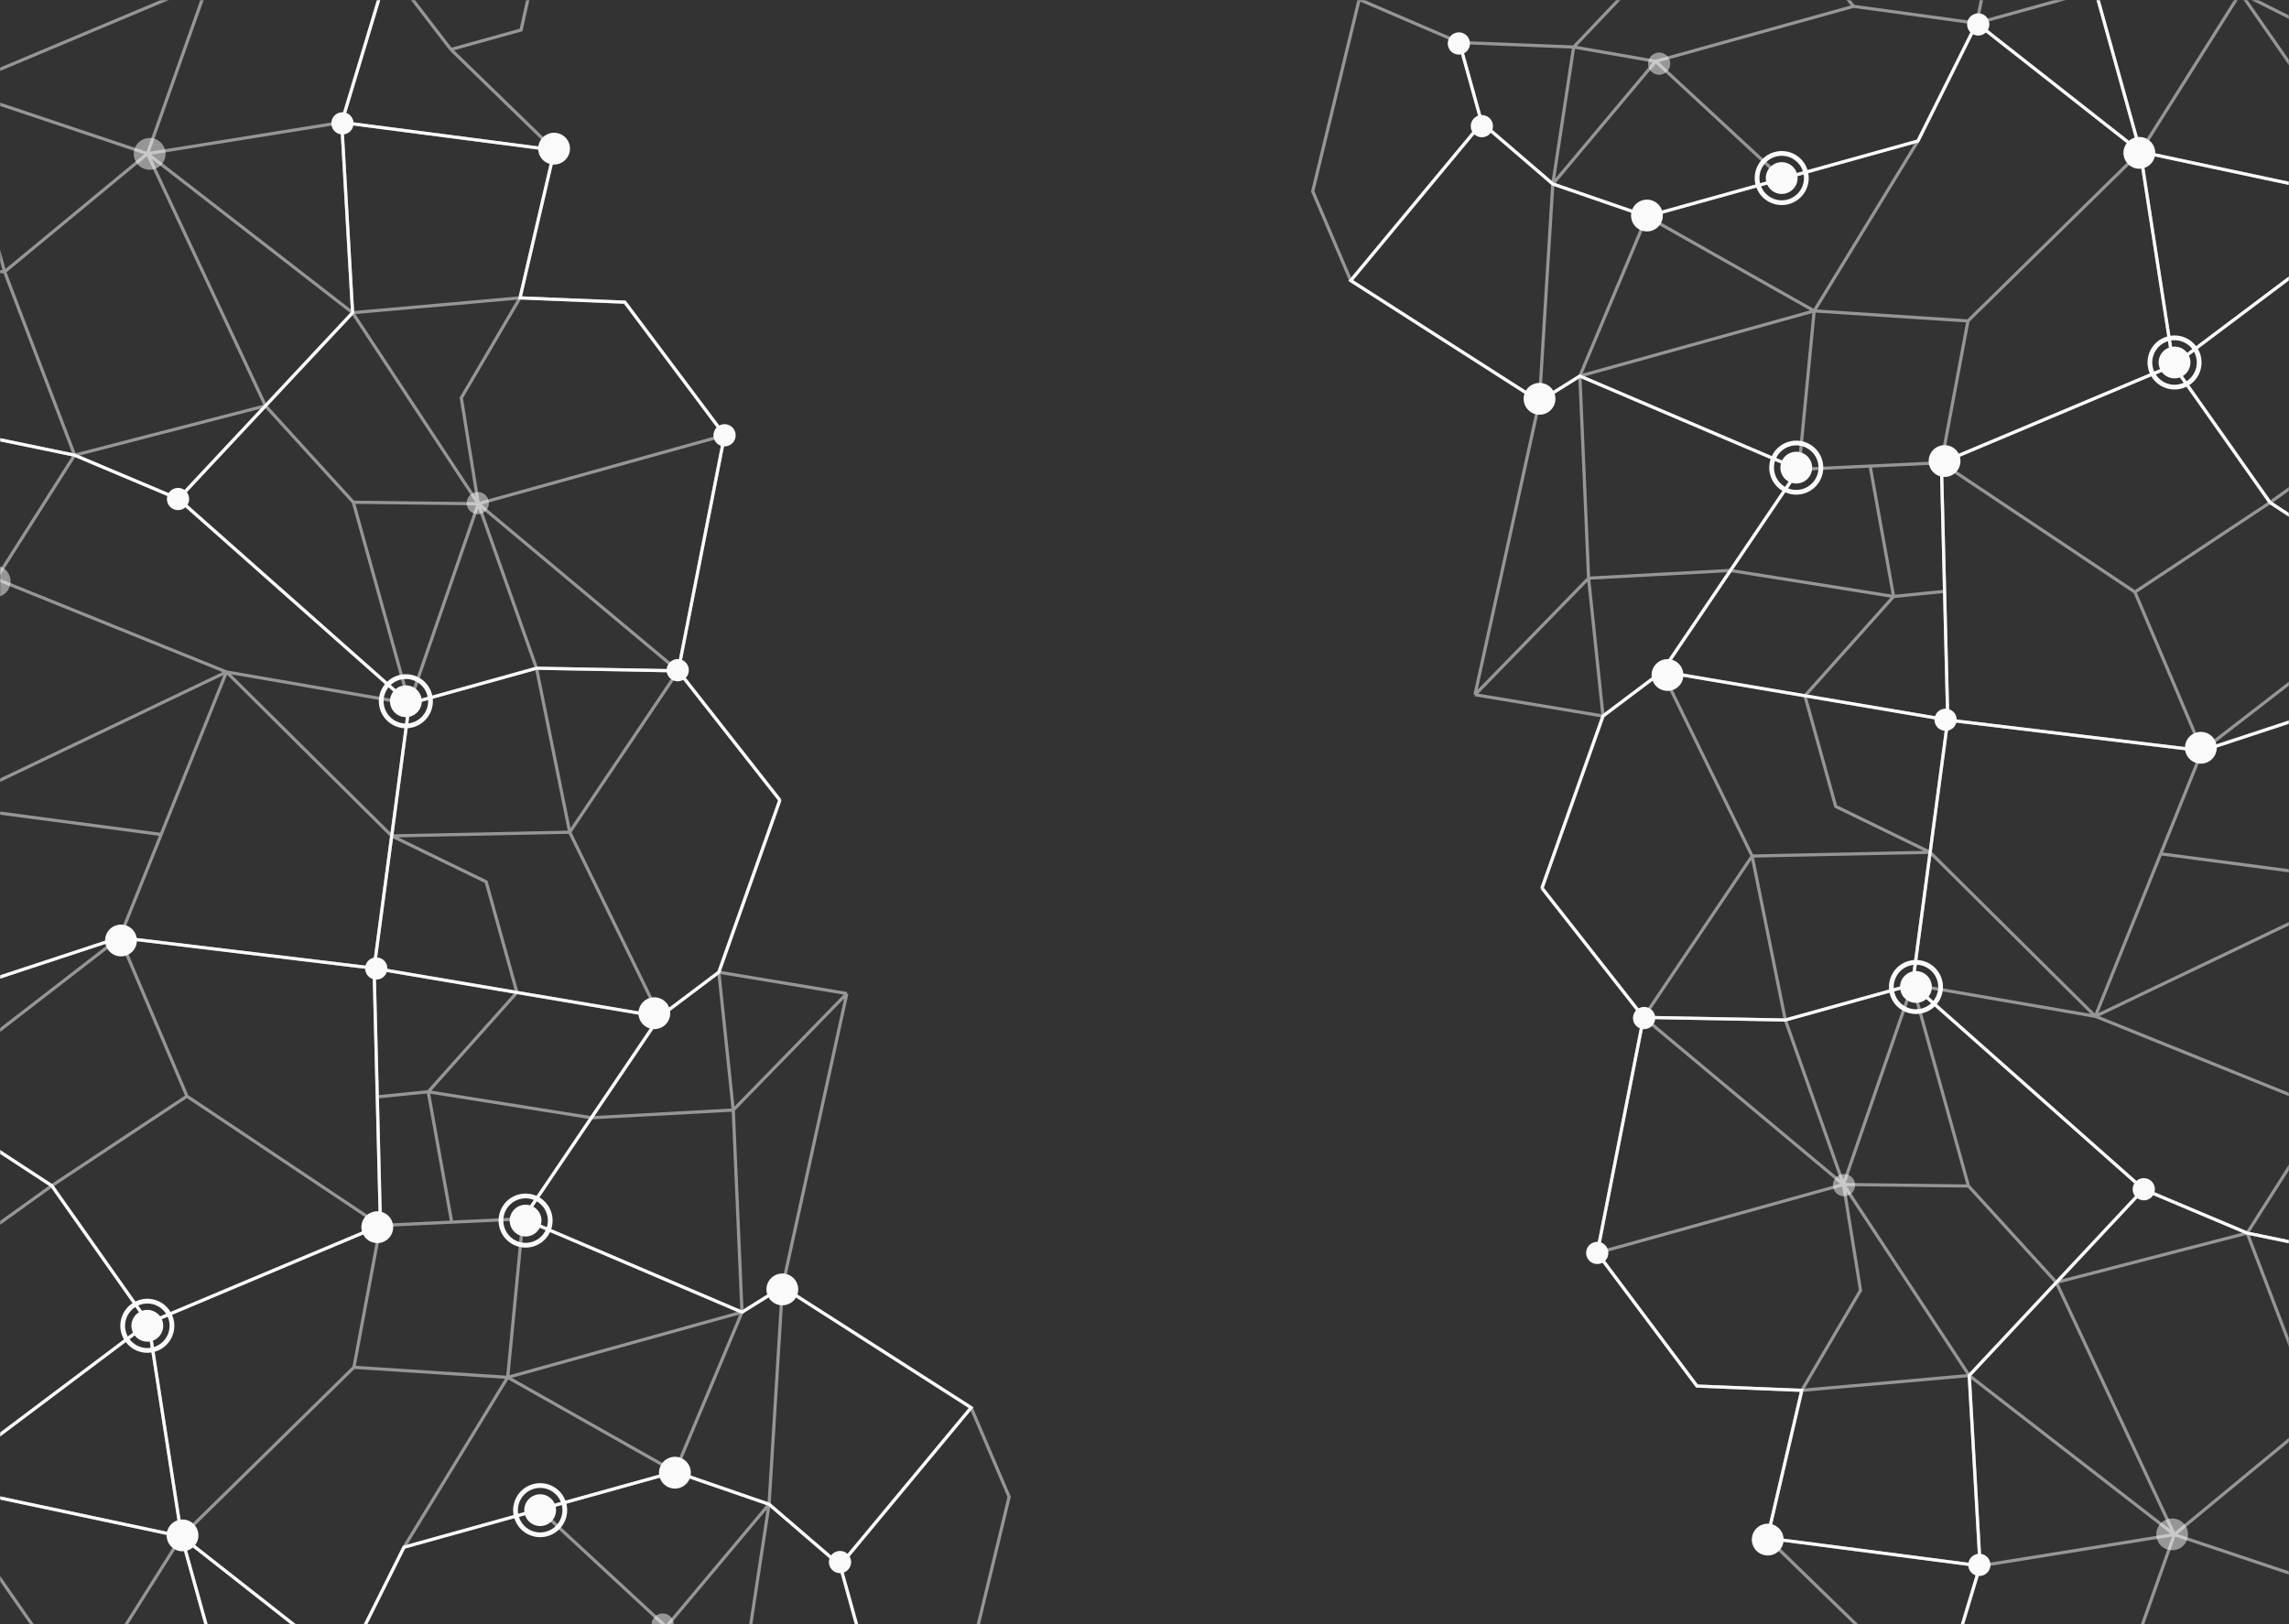 <svg width="1440" height="1022" viewBox="0 0 1440 1022" fill="none" xmlns="http://www.w3.org/2000/svg">
<rect x="0" y="0" width="1440" height="1022" fill="#333333" stroke="none"/>
<mask id="mask0_20_21797" style="mask-type:alpha" maskUnits="userSpaceOnUse" x="0" y="0" width="1440" height="1022">
<rect width="1440" height="1022" fill="#C4C4C4"/>
</mask>
<g mask="url(#mask0_20_21797)">
<path opacity="0.5" d="M-237.746 227.537L-95.403 256.971M-237.746 227.537L-315.778 346.29M-237.746 227.537L-251.01 179.848M-237.746 227.537L-317.369 210.76M46.94 286.405L-2.508 364.252M46.94 286.405L112.2 313.924M46.94 286.405L-95.403 256.971M46.94 286.405L2.899 170.985M46.94 286.405L167.008 255.345M-51.957 442.099L-219.919 476.36M-51.957 442.099L-2.508 364.252M-51.957 442.099L-33.869 507.131M-51.957 442.099L-135.148 337.05M-219.919 476.36L-135.148 337.05M-219.919 476.36L-268.78 489.95L-315.778 346.29M-219.919 476.36L-193.055 572.944L-166.192 669.527M-166.192 669.527L75.303 589.904M-166.192 669.527L-119.248 586.408L-33.869 507.131M-166.192 669.527L-53.695 689.617M-166.192 669.527L-146.899 738.894M75.303 589.904L235.334 609.228M75.303 589.904L117.598 689.721M75.303 589.904L101.376 525.045M75.303 589.904L-53.695 689.617M142.48 422.791L-2.508 364.252M142.48 422.791L246.427 525.96M142.48 422.791L257.52 442.693M142.48 422.791L101.376 525.045M142.48 422.791L-33.869 507.131M-2.508 364.252L-135.148 337.05M235.334 609.228L246.427 525.96M235.334 609.228L325.201 624.454M235.334 609.228L237.342 690.15M257.52 442.693L112.2 313.924M257.52 442.693L300.917 316.966M257.52 442.693L246.427 525.96M257.52 442.693L222.283 316.002M257.52 442.693L337.507 420.446M112.2 313.924L167.008 255.345M221.815 196.767L300.917 316.966M221.815 196.767L167.008 255.345M221.815 196.767L92.778 96.684M221.815 196.767L327.135 187.426M221.815 196.767L214.958 77.01M300.917 316.966L426.691 422.108M300.917 316.966L290.198 250.348L327.135 187.426M300.917 316.966L222.283 316.002M300.917 316.966L337.507 420.446M300.917 316.966L455.821 273.882M246.427 525.96L358.395 523.622M246.427 525.96L305.84 554.846L325.201 624.454M358.395 523.622L415.067 639.68M358.395 523.622L426.691 422.108M358.395 523.622L337.507 420.446M415.067 639.68L325.201 624.454M415.067 639.68L372.038 703.286M415.067 639.68L452.213 611.703M329.008 766.893L466.784 825.622M329.008 766.893L319.379 866.62M329.008 766.893L284.179 768.982M329.008 766.893L372.038 703.286M239.349 771.071L117.598 689.721M239.349 771.071L222.651 860.309M239.349 771.071L93.45 832.41M239.349 771.071L284.179 768.982M239.349 771.071L237.342 690.15M117.598 689.721L32.586 746.061M-33.869 507.131L101.376 525.045M222.651 860.309L114.21 966.76M222.651 860.309L319.379 866.62M114.21 966.76L-41.329 933.731M114.21 966.76L93.45 832.41M114.21 966.76L217.146 1047.63M114.21 966.76L51.213 1066.8M114.21 966.76L142.48 1068.4M-41.329 933.731L-56.947 810.406M-41.329 933.731L93.45 832.41M-41.329 933.731L51.213 1066.8M-41.329 933.731L-31.738 1025M-41.329 933.731L-105.498 887.744M-56.947 810.406L32.586 746.061M-56.947 810.406L-53.695 689.617M-56.947 810.406L-110.143 825.202M-56.947 810.406L-108.088 728.1M32.586 746.061L93.45 832.41M32.586 746.061L-53.695 689.617M-53.695 689.617L-108.088 728.1M466.784 825.622L424.663 926.083M466.784 825.622L319.379 866.62M466.784 825.622L492.238 809.72M466.784 825.622L461.288 698.444M424.663 926.083L319.379 866.62M424.663 926.083L339.4 949.797M424.663 926.083L483.815 946.478M254.136 973.512L217.146 1047.63M254.136 973.512L319.379 866.62M254.136 973.512L339.4 949.797M217.146 1047.63L198.147 1141.66M217.146 1047.63L142.48 1068.4M217.146 1047.63L294.612 1058.27M198.147 1141.66L119.628 1163.5M198.147 1141.66L142.48 1068.4M119.628 1163.5L51.213 1066.8M119.628 1163.5L142.48 1068.4M119.628 1163.5L46.889 1183.73M51.213 1066.8L142.48 1068.4M51.213 1066.8L9.852 1117.75M51.213 1066.8L-31.738 1025M9.852 1117.75L46.889 1183.73M9.852 1117.75L-31.738 1025M9.852 1117.75L-34.999 1117.76M46.889 1183.73L-18.921 1175.57L-70.755 1201.92L-34.999 1117.76M-135.148 337.05L-95.403 256.971M-135.148 337.05L-315.778 346.29M-95.403 256.971L-90.775 170.052M-315.778 346.29L-335.607 274.996M426.691 422.108L337.507 420.446M426.691 422.108L490.611 503.455L452.213 611.703M426.691 422.108L455.821 273.882M167.008 255.345L92.778 96.684M167.008 255.345L222.283 316.002M92.778 96.684L2.899 170.985M92.778 96.684L-29.122 55.855M92.778 96.684L214.958 77.01M92.778 96.684L131.176 -11.564M2.899 170.985L-90.775 170.052M2.899 170.985L-29.122 55.855M-90.775 170.052L-139.685 53.911M-90.775 170.052L-251.01 179.848M-29.122 55.855L-139.685 53.911M-29.122 55.855L131.176 -11.564M-139.685 53.911L-251.01 179.848M-139.685 53.911L-325.072 65.512M-251.01 179.848L-298.41 161.373M327.135 187.426L348.827 94.449M327.135 187.426L393.085 190.13L455.821 273.882M348.827 94.449L214.958 77.01M348.827 94.449L283.665 31.136M214.958 77.01L244.285 -20.189M244.285 -20.189L131.176 -11.564M244.285 -20.189L283.665 31.136M244.285 -20.189L261.692 -47.865L340.284 -37.029L327.803 18.86L283.665 31.136M-298.41 161.373L-317.369 210.76M-298.41 161.373L-325.072 65.512M-298.41 161.373L-367.629 159.866M-317.369 210.76L-335.607 274.996M-335.607 274.996L-367.629 159.866M-325.072 65.512L-367.629 159.866M-110.143 825.202L-105.498 887.744M-110.143 825.202L-146.899 738.894M-105.498 887.744L-158.484 911.823L-215.478 773.019L-146.899 738.894M-105.498 887.744L-77.094 989.868M-146.899 738.894L-108.088 728.1M-77.094 989.868L-31.738 1025M-77.094 989.868L-80.576 1045.33M-31.738 1025L-51.479 1058.51M-80.576 1045.33L-92.728 1122.92L-34.999 1117.76M-80.576 1045.33L-51.479 1058.51M-34.999 1117.76L-51.479 1058.51M339.4 949.797L419.102 1023.64M419.102 1023.64L294.612 1058.27M419.102 1023.64L470.686 1032.65M419.102 1023.64L483.815 946.478M294.612 1058.27L364.682 1144.13L470.686 1032.65M470.686 1032.65L542.576 1035.49M470.686 1032.65L483.815 946.478M483.815 946.478L528.508 984.907M483.815 946.478L492.238 809.72M528.508 984.907L610.936 885.691M528.508 984.907L542.576 1035.49M610.936 885.691L492.238 809.72M610.936 885.691L634.855 941.835L605.642 1062.58L542.576 1035.49M492.238 809.72L532.751 625.112M325.201 624.454L269.404 686.941M269.404 686.941L284.179 768.982M269.404 686.941L372.038 703.286M269.404 686.941L237.342 690.15M372.038 703.286L461.288 698.444M532.751 625.112L452.213 611.703M532.751 625.112L461.288 698.444M452.213 611.703L461.288 698.444" stroke="#FAFAFA" stroke-width="2"/>
<circle opacity="0.5" cx="-3.345" cy="365.782" r="10" transform="rotate(74.457 -3.345 365.782)" fill="#FAFAFA"/>
<circle cx="76.113" cy="591.754" r="10" transform="rotate(74.457 76.113 591.754)" fill="#FAFAFA"/>
<circle opacity="0.5" cx="94.149" cy="96.821" r="10" transform="rotate(74.457 94.149 96.821)" fill="#FAFAFA"/>
<circle cx="237.348" cy="772.147" r="10" transform="rotate(74.457 237.348 772.147)" fill="#FAFAFA"/>
<circle cx="424.589" cy="926.622" r="10" transform="rotate(74.457 424.589 926.622)" fill="#FAFAFA"/>
<circle cx="114.831" cy="966.068" r="10" transform="rotate(74.457 114.831 966.068)" fill="#FAFAFA"/>
<circle cx="411.647" cy="637.517" r="10" transform="rotate(74.457 411.647 637.517)" fill="#FAFAFA"/>
<circle cx="348.57" cy="93.525" r="10" transform="rotate(74.457 348.57 93.525)" fill="#FAFAFA"/>
<circle cx="111.993" cy="313.982" r="7" transform="rotate(74.457 111.993 313.982)" fill="#FAFAFA"/>
<circle cx="426.349" cy="421.685" r="7" transform="rotate(74.457 426.349 421.685)" fill="#FAFAFA"/>
<circle cx="215.439" cy="77.618" r="7" transform="rotate(74.457 215.439 77.618)" fill="#FAFAFA"/>
<circle opacity="0.5" cx="416.913" cy="1022.17" r="7" transform="rotate(74.457 416.913 1022.17)" fill="#FAFAFA"/>
<circle cx="236.705" cy="609.366" r="7" transform="rotate(74.457 236.705 609.366)" fill="#FAFAFA"/>
<circle opacity="0.5" cx="300.575" cy="316.542" r="7" transform="rotate(74.457 300.575 316.542)" fill="#FAFAFA"/>
<circle cx="528.454" cy="982.846" r="7" transform="rotate(74.457 528.454 982.846)" fill="#FAFAFA"/>
<circle cx="255.331" cy="441.226" r="10" transform="rotate(74.457 255.331 441.226)" fill="#FAFAFA"/>
<circle cx="255.331" cy="441.226" r="15.5" transform="rotate(74.457 255.331 441.226)" stroke="#FAFAFA" stroke-width="3"/>
<circle cx="92.68" cy="834.181" r="10" transform="rotate(74.457 92.68 834.181)" fill="#FAFAFA"/>
<circle cx="92.68" cy="834.181" r="15.5" transform="rotate(74.457 92.68 834.181)" stroke="#FAFAFA" stroke-width="3"/>
<circle cx="339.808" cy="950.203" r="10" transform="rotate(74.457 339.808 950.203)" fill="#FAFAFA"/>
<circle cx="339.808" cy="950.203" r="15.5" transform="rotate(74.457 339.808 950.203)" stroke="#FAFAFA" stroke-width="3"/>
<path d="M257.52 442.693L112.2 313.924L46.94 286.405L-95.403 256.971L-237.746 227.537L-317.369 210.76" stroke="#FAFAFA" stroke-width="2"/>
<path d="M198.147 1141.66L142.48 1068.4L114.21 966.76L93.45 832.41L32.586 746.061L-53.695 689.617L-166.192 669.527L-224.834 647.952L-219.651 477.323" stroke="#FAFAFA" stroke-width="2"/>
<path d="M257.52 442.693L246.427 525.96L235.334 609.228L237.342 690.15L239.349 771.071L93.45 832.41L-41.329 933.731L-31.738 1025L-77.094 989.868L-80.576 1045.33L-92.728 1122.92" stroke="#FAFAFA" stroke-width="2"/>
<path d="M-41.329 933.731L114.21 966.76L217.146 1047.63L254.136 973.512L339.4 949.797L424.663 926.082L483.815 946.478L528.508 984.907L542.576 1035.49" stroke="#FAFAFA" stroke-width="2"/>
<path d="M112.201 313.924L167.008 255.345L221.815 196.767L214.958 77.01L244.285 -20.189L261.692 -47.865" stroke="#FAFAFA" stroke-width="2"/>
<path d="M-166.192 669.527L-193.055 572.944L-219.919 476.36L-135.148 337.05L-95.403 256.971L-90.775 170.052L-139.685 53.911" stroke="#FAFAFA" stroke-width="2"/>
<path d="M528.508 984.907L610.936 885.691L492.238 809.72L466.784 825.622L329.008 766.893L372.038 703.286L415.067 639.68L325.201 624.454L235.334 609.228L75.303 589.904L-165.918 669.451" stroke="#FAFAFA" stroke-width="2"/>
<path d="M257.52 442.693L337.507 420.446L426.691 422.108M426.691 422.108L490.611 503.455M426.691 422.108L455.821 273.882" stroke="#FAFAFA" stroke-width="2"/>
<path d="M348.827 94.449L214.958 77.01" stroke="#FAFAFA" stroke-width="2"/>
<circle cx="330.647" cy="767.994" r="10" transform="rotate(74.457 330.647 767.994)" fill="#FAFAFA"/>
<circle cx="330.647" cy="767.994" r="15.5" transform="rotate(74.457 330.647 767.994)" stroke="#FAFAFA" stroke-width="3"/>
<circle cx="492.158" cy="811.299" r="10" transform="rotate(74.457 492.158 811.299)" fill="#FAFAFA"/>
<path d="M348.827 94.448L327.135 187.425L393.085 190.13L455.821 273.882" stroke="#FAFAFA" stroke-width="2"/>
<path d="M415.067 639.68L452.213 611.703L490.611 503.455" stroke="#FAFAFA" stroke-width="2"/>
<circle cx="455.821" cy="273.882" r="7" transform="rotate(74.457 455.821 273.882)" fill="#FAFAFA"/>
<path opacity="0.5" d="M1698.39 834.73L1556.05 805.288M1698.39 834.73L1776.43 715.981M1698.39 834.73L1711.65 882.42M1698.39 834.73L1778.01 851.511M1413.71 775.847L1463.16 698.002M1413.71 775.847L1348.45 748.324M1413.71 775.847L1556.05 805.288M1413.71 775.847L1457.74 891.269M1413.71 775.847L1293.64 806.9M1512.61 620.157L1680.57 585.906M1512.61 620.157L1463.16 698.002M1512.61 620.157L1494.53 555.125M1512.61 620.157L1595.8 725.211M1680.57 585.906L1595.8 725.211M1680.57 585.906L1729.44 572.319L1776.43 715.981M1680.57 585.906L1653.72 489.321L1626.86 392.736M1626.86 392.736L1385.36 472.346M1626.86 392.736L1579.91 475.852L1494.53 555.125M1626.86 392.736L1514.36 372.64M1626.86 392.736L1607.57 323.368M1385.36 472.346L1225.33 453.013M1385.36 472.346L1343.07 372.527M1385.36 472.346L1359.28 537.203M1385.36 472.346L1514.36 372.64M1318.17 639.455L1463.16 698.002M1318.17 639.455L1214.23 536.28M1318.17 639.455L1203.13 619.547M1318.17 639.455L1359.28 537.203M1318.17 639.455L1494.53 555.125M1463.16 698.002L1595.8 725.211M1225.33 453.013L1214.23 536.28M1225.33 453.013L1135.46 437.783M1225.33 453.013L1223.33 372.092M1203.13 619.547L1348.45 748.324M1203.13 619.547L1159.73 745.272M1203.13 619.547L1214.23 536.28M1203.13 619.547L1238.36 746.24M1203.13 619.547L1123.15 641.79M1348.45 748.324L1293.64 806.9M1238.83 865.475L1159.73 745.272M1238.83 865.475L1293.64 806.9M1238.83 865.475L1367.86 965.565M1238.83 865.475L1133.51 874.811M1238.83 865.475L1245.68 985.232M1159.73 745.272L1033.96 640.123M1159.73 745.272L1170.45 811.89L1133.51 874.811M1159.73 745.272L1238.36 746.24M1159.73 745.272L1123.15 641.79M1159.73 745.272L1004.82 788.348M1214.23 536.28L1102.26 538.613M1214.23 536.28L1154.82 507.391L1135.46 437.783M1102.26 538.613L1045.6 422.552M1102.26 538.613L1033.96 640.123M1102.26 538.613L1123.15 641.79M1045.6 422.552L1135.46 437.783M1045.6 422.552L1088.63 358.948M1045.6 422.552L1008.45 450.527M1131.66 295.343L993.891 236.607M1131.66 295.343L1141.3 195.617M1131.66 295.343L1176.49 293.257M1131.66 295.343L1088.63 358.948M1221.32 291.17L1343.07 372.527M1221.32 291.17L1238.03 201.933M1221.32 291.17L1367.23 229.839M1221.32 291.17L1176.49 293.257M1221.32 291.17L1223.33 372.092M1343.07 372.527L1428.08 316.191M1494.53 555.125L1359.28 537.203M1238.03 201.933L1346.47 95.488M1238.03 201.933L1141.3 195.617M1346.47 95.488L1502.01 128.525M1346.47 95.488L1367.23 229.839M1346.47 95.488L1243.54 14.608M1346.47 95.488L1409.47 -4.548M1346.47 95.488L1318.21 -6.156M1502.01 128.525L1517.62 251.851M1502.01 128.525L1367.23 229.839M1502.01 128.525L1409.47 -4.548M1502.01 128.525L1492.42 37.257M1502.01 128.525L1566.18 174.516M1517.62 251.851L1428.08 316.191M1517.62 251.851L1514.36 372.64M1517.62 251.851L1570.82 237.058M1517.62 251.851L1568.76 334.16M1428.08 316.191L1367.23 229.839M1428.08 316.191L1514.36 372.64M1514.36 372.64L1568.76 334.16M993.891 236.607L1036.02 136.149M993.891 236.607L1141.3 195.617M993.891 236.607L968.436 252.508M993.891 236.607L999.38 363.786M1036.02 136.149L1141.3 195.617M1036.02 136.149L1121.28 112.439M1036.02 136.149L976.866 115.75M1206.55 88.728L1243.54 14.608M1206.55 88.728L1141.3 195.617M1206.55 88.728L1121.28 112.439M1243.54 14.608L1262.54 -79.421M1243.54 14.608L1318.21 -6.156M1243.54 14.608L1166.08 3.973M1262.54 -79.421L1341.06 -101.256M1262.54 -79.421L1318.21 -6.156M1341.06 -101.256L1409.47 -4.548M1341.06 -101.256L1318.21 -6.156M1341.06 -101.256L1413.8 -121.483M1409.47 -4.548L1318.21 -6.156M1409.47 -4.548L1450.84 -55.492M1409.47 -4.548L1492.42 37.257M1450.84 -55.492L1413.8 -121.483M1450.84 -55.492L1492.42 37.257M1450.84 -55.492L1495.69 -55.509M1413.8 -121.483L1479.61 -113.316L1531.45 -139.666L1495.69 -55.509M1595.8 725.211L1556.05 805.288M1595.8 725.211L1776.43 715.981M1556.05 805.288L1551.41 892.207M1776.43 715.981L1796.25 787.276M1033.96 640.123L1123.15 641.79M1033.96 640.123L970.047 558.772L1008.45 450.527M1033.96 640.123L1004.82 788.348M1293.64 806.9L1367.86 965.565M1293.64 806.9L1238.36 746.24M1367.86 965.565L1457.74 891.269M1367.86 965.565L1489.76 1006.4M1367.86 965.565L1245.68 985.232M1367.86 965.565L1329.45 1073.81M1457.74 891.269L1551.41 892.207M1457.74 891.269L1489.76 1006.4M1551.41 892.207L1600.32 1008.35M1551.41 892.207L1711.65 882.42M1489.76 1006.4L1600.32 1008.35M1489.76 1006.4L1329.45 1073.81M1600.32 1008.35L1711.65 882.42M1600.32 1008.35L1785.71 996.76M1711.65 882.42L1759.05 900.897M1133.51 874.811L1111.81 967.787M1133.51 874.811L1067.56 872.103L1004.82 788.348M1111.81 967.787L1245.68 985.232M1111.81 967.787L1176.97 1031.1M1245.68 985.232L1216.34 1082.43M1216.34 1082.43L1329.45 1073.81M1216.34 1082.43L1176.97 1031.1M1216.34 1082.43L1198.94 1110.11L1120.34 1099.26L1132.83 1043.38L1176.97 1031.1M1759.05 900.897L1778.01 851.511M1759.05 900.897L1785.71 996.76M1759.05 900.897L1828.27 902.407M1778.01 851.511L1796.25 787.276M1796.25 787.276L1828.27 902.407M1785.71 996.76L1828.27 902.407M1570.82 237.058L1566.18 174.516M1570.82 237.058L1607.57 323.368M1566.18 174.516L1619.16 150.44L1676.15 289.247L1607.57 323.368M1566.18 174.516L1537.78 72.391M1607.57 323.368L1568.76 334.16M1537.78 72.391L1492.42 37.257M1537.78 72.391L1541.26 16.93M1492.42 37.257L1512.17 3.743M1541.26 16.93L1553.42 -60.664L1495.69 -55.509M1541.26 16.93L1512.17 3.743M1495.69 -55.509L1512.17 3.743M1121.28 112.439L1041.58 38.591M1041.58 38.591L1166.08 3.973M1041.58 38.591L990 29.581M1041.58 38.591L976.866 115.75M1166.08 3.973L1096.01 -81.895L990 29.581M990 29.581L918.11 26.738M990 29.581L976.866 115.75M976.866 115.75L932.175 77.318M976.866 115.75L968.436 252.508M932.175 77.318L849.742 176.53M932.175 77.318L918.11 26.738M849.742 176.53L968.436 252.508M849.742 176.53L825.826 120.385L855.046 -0.357L918.11 26.738M968.436 252.508L927.913 437.113M1135.46 437.783L1191.26 375.299M1191.26 375.299L1176.49 293.257M1191.26 375.299L1088.63 358.948M1191.26 375.299L1223.33 372.092M1088.63 358.948L999.38 363.786M927.913 437.113L1008.45 450.527M927.913 437.113L999.38 363.786M1008.45 450.527L999.38 363.786" stroke="#FAFAFA" stroke-width="2"/>
<circle cx="1384.55" cy="470.496" r="10" transform="rotate(-105.54 1384.55 470.496)" fill="#FAFAFA"/>
<circle opacity="0.5" cx="1366.49" cy="965.428" r="10" transform="rotate(-105.54 1366.49 965.428)" fill="#FAFAFA"/>
<circle cx="1223.32" cy="290.095" r="10" transform="rotate(-105.54 1223.32 290.095)" fill="#FAFAFA"/>
<circle cx="1036.09" cy="135.609" r="10" transform="rotate(-105.54 1036.09 135.609)" fill="#FAFAFA"/>
<circle cx="1345.85" cy="96.18" r="10" transform="rotate(-105.54 1345.85 96.18)" fill="#FAFAFA"/>
<circle cx="1049.02" cy="424.714" r="10" transform="rotate(-105.54 1049.02 424.714)" fill="#FAFAFA"/>
<circle cx="1112.07" cy="968.71" r="10" transform="rotate(-105.54 1112.07 968.71)" fill="#FAFAFA"/>
<circle cx="1348.65" cy="748.266" r="7" transform="rotate(-105.54 1348.65 748.266)" fill="#FAFAFA"/>
<circle cx="1034.3" cy="640.547" r="7" transform="rotate(-105.54 1034.3 640.547)" fill="#FAFAFA"/>
<circle cx="1244.5" cy="15.379" r="7" transform="rotate(-105.54 1244.5 15.379)" fill="#FAFAFA"/>
<circle cx="1245.2" cy="984.625" r="7" transform="rotate(-105.54 1245.2 984.625)" fill="#FAFAFA"/>
<circle opacity="0.5" cx="1043.77" cy="40.058" r="7" transform="rotate(-105.54 1043.77 40.058)" fill="#FAFAFA"/>
<circle cx="1223.96" cy="452.876" r="7" transform="rotate(-105.54 1223.96 452.876)" fill="#FAFAFA"/>
<circle opacity="0.5" cx="1160.07" cy="745.696" r="7" transform="rotate(-105.54 1160.07 745.696)" fill="#FAFAFA"/>
<circle cx="932.229" cy="79.379" r="7" transform="rotate(-105.54 932.229 79.379)" fill="#FAFAFA"/>
<circle cx="917.762" cy="27.353" r="7" transform="rotate(-105.54 917.762 27.353)" fill="#FAFAFA"/>
<circle cx="1205.32" cy="621.015" r="10" transform="rotate(-105.54 1205.32 621.015)" fill="#FAFAFA"/>
<circle cx="1205.32" cy="621.015" r="15.5" transform="rotate(-105.54 1205.32 621.015)" stroke="#FAFAFA" stroke-width="3"/>
<circle cx="1367.99" cy="228.068" r="10" transform="rotate(-105.54 1367.99 228.068)" fill="#FAFAFA"/>
<circle cx="1367.99" cy="228.068" r="15.5" transform="rotate(-105.54 1367.99 228.068)" stroke="#FAFAFA" stroke-width="3"/>
<circle cx="1120.87" cy="112.033" r="10" transform="rotate(-105.54 1120.87 112.033)" fill="#FAFAFA"/>
<circle cx="1120.87" cy="112.033" r="15.5" transform="rotate(-105.54 1120.87 112.033)" stroke="#FAFAFA" stroke-width="3"/>
<path d="M1203.13 619.547L1348.45 748.324L1413.71 775.847L1556.05 805.288L1698.39 834.73L1778.01 851.511" stroke="#FAFAFA" stroke-width="2"/>
<path d="M1262.54 -79.421L1318.21 -6.155L1346.47 95.488L1367.23 229.839L1428.08 316.191L1514.36 372.64L1626.86 392.736L1685.5 414.314L1680.31 584.943" stroke="#FAFAFA" stroke-width="2"/>
<path d="M1203.13 619.547L1214.23 536.28L1225.33 453.013L1223.33 372.092L1221.32 291.17L1367.23 229.839L1502.01 128.525L1492.42 37.257L1537.78 72.391L1541.26 16.93L1553.42 -60.664" stroke="#FAFAFA" stroke-width="2"/>
<path d="M1502.01 128.525L1346.47 95.488L1243.54 14.608L1206.55 88.728L1121.28 112.439L1036.02 136.149L976.866 115.75L932.175 77.318L918.11 26.738" stroke="#FAFAFA" stroke-width="2"/>
<path d="M1348.45 748.324L1293.64 806.9L1238.83 865.475L1245.68 985.232L1216.34 1082.43L1198.94 1110.11" stroke="#FAFAFA" stroke-width="2"/>
<path d="M1626.86 392.736L1653.72 489.321L1680.57 585.906L1595.8 725.211L1556.05 805.288L1551.41 892.207L1600.32 1008.35" stroke="#FAFAFA" stroke-width="2"/>
<path d="M932.175 77.318L849.742 176.53L968.436 252.508L993.891 236.607L1131.66 295.344L1088.63 358.948L1045.6 422.552L1135.46 437.783L1225.33 453.013L1385.36 472.346L1626.58 392.812" stroke="#FAFAFA" stroke-width="2"/>
<path d="M1203.13 619.547L1123.15 641.79L1033.96 640.123M1033.96 640.123L970.047 558.772M1033.96 640.123L1004.82 788.348" stroke="#FAFAFA" stroke-width="2"/>
<path d="M1111.81 967.787L1245.68 985.232" stroke="#FAFAFA" stroke-width="2"/>
<circle cx="1130.02" cy="294.242" r="10" transform="rotate(-105.54 1130.02 294.242)" fill="#FAFAFA"/>
<circle cx="1130.02" cy="294.242" r="15.5" transform="rotate(-105.54 1130.02 294.242)" stroke="#FAFAFA" stroke-width="3"/>
<circle cx="968.516" cy="250.929" r="10" transform="rotate(-105.54 968.516 250.929)" fill="#FAFAFA"/>
<path d="M1111.81 967.787L1133.51 874.811L1067.56 872.103L1004.82 788.348" stroke="#FAFAFA" stroke-width="2"/>
<path d="M1045.6 422.552L1008.45 450.527L970.047 558.772" stroke="#FAFAFA" stroke-width="2"/>
<circle cx="1004.82" cy="788.348" r="7" transform="rotate(-105.54 1004.82 788.348)" fill="#FAFAFA"/>
</g>
</svg>
